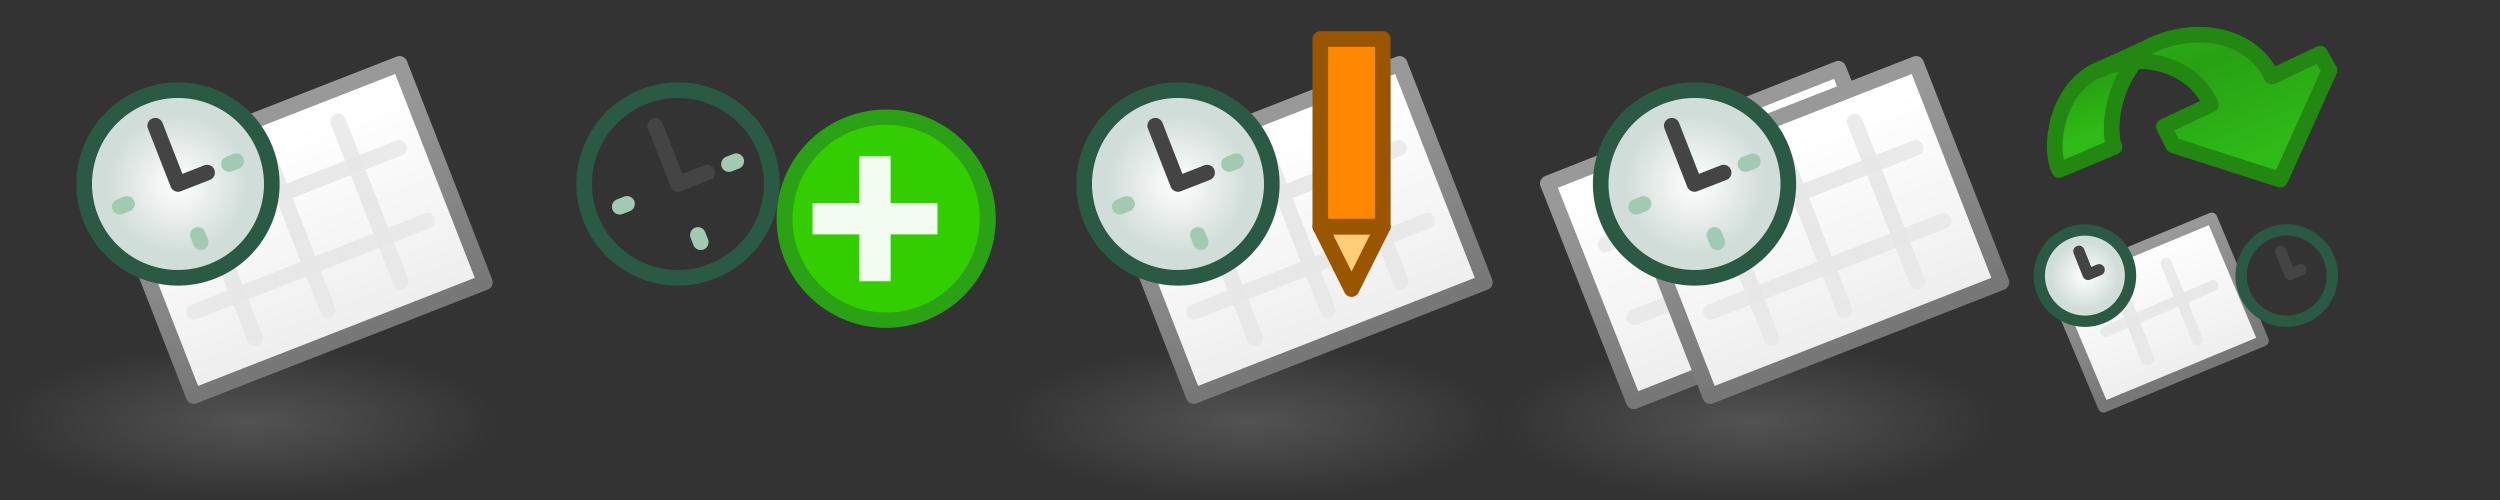 <?xml version="1.0" encoding="UTF-8" standalone="no"?>
<!-- Created with Inkscape (http://www.inkscape.org/) -->

<svg
   xmlns:dc="http://purl.org/dc/elements/1.1/"
   xmlns:cc="http://creativecommons.org/ns#"
   xmlns:rdf="http://www.w3.org/1999/02/22-rdf-syntax-ns#"
   xmlns:svg="http://www.w3.org/2000/svg"
   xmlns="http://www.w3.org/2000/svg"
   xmlns:xlink="http://www.w3.org/1999/xlink"
   xmlns:sodipodi="http://sodipodi.sourceforge.net/DTD/sodipodi-0.dtd"
   xmlns:inkscape="http://www.inkscape.org/namespaces/inkscape"
   width="160"
   height="32"
   id="svg8645"
   version="1.1"
   inkscape:version="0.48.5 r10040"
   sodipodi:docname="schedule.svg">
  <rect width="100%" height="100%" fill="#333333" stroke="none"/>
  <defs
     id="defs8647">
    <linearGradient
       id="linearGradient3592-9-0">
      <stop
         id="stop3594-6-4"
         offset="0"
         style="stop-color:#777777;stop-opacity:0.467;" />
      <stop
         id="stop3596-3-7"
         offset="1"
         style="stop-color:#777777;stop-opacity:0;" />
    </linearGradient>
    <linearGradient
       id="linearGradient5666-8">
      <stop
         style="stop-color:#ffffff;stop-opacity:1;"
         offset="0"
         id="stop5668-9" />
      <stop
         style="stop-color:#eeeeee;stop-opacity:1;"
         offset="1"
         id="stop5670-4" />
    </linearGradient>
    <linearGradient
       id="linearGradient5658-7">
      <stop
         style="stop-color:#999999;stop-opacity:1;"
         offset="0"
         id="stop5660-1" />
      <stop
         style="stop-color:#777777;stop-opacity:1;"
         offset="1"
         id="stop5662-6" />
    </linearGradient>
    <linearGradient
       id="linearGradient5698-4">
      <stop
         style="stop-color:#e7e7e7;stop-opacity:0.8;"
         offset="0"
         id="stop5700-5" />
      <stop
         id="stop6148-9"
         offset="0.5"
         style="stop-color:#e7e7e7;stop-opacity:1;" />
      <stop
         style="stop-color:#e7e7e7;stop-opacity:0.8;"
         offset="1"
         id="stop5702-3" />
    </linearGradient>
    <linearGradient
       id="linearGradient5676-0">
      <stop
         style="stop-color:#ffffff;stop-opacity:1;"
         offset="0"
         id="stop5678-5" />
      <stop
         style="stop-color:#d1ddd8;stop-opacity:1;"
         offset="1"
         id="stop5680-0" />
    </linearGradient>
    <linearGradient
       inkscape:collect="always"
       xlink:href="#linearGradient5666-8"
       id="linearGradient8094-5"
       gradientUnits="userSpaceOnUse"
       gradientTransform="translate(3.5,1033.862)"
       x1="3702.5"
       y1="35.5"
       x2="3702.5"
       y2="49" />
    <linearGradient
       inkscape:collect="always"
       xlink:href="#linearGradient5658-7"
       id="linearGradient8096-3"
       gradientUnits="userSpaceOnUse"
       gradientTransform="translate(3.5,1033.862)"
       x1="3695"
       y1="35.5"
       x2="3695"
       y2="49" />
    <linearGradient
       inkscape:collect="always"
       xlink:href="#linearGradient5698-4"
       id="linearGradient8098-0"
       gradientUnits="userSpaceOnUse"
       gradientTransform="translate(3,0)"
       x1="3703"
       y1="1067.362"
       x2="3703"
       y2="1056.362" />
    <linearGradient
       inkscape:collect="always"
       xlink:href="#linearGradient5698-4"
       id="linearGradient8116-8"
       gradientUnits="userSpaceOnUse"
       gradientTransform="translate(-2,0)"
       x1="3703"
       y1="1067.362"
       x2="3703"
       y2="1056.362" />
    <linearGradient
       inkscape:collect="always"
       xlink:href="#linearGradient5698-4"
       id="linearGradient8130-2"
       gradientUnits="userSpaceOnUse"
       gradientTransform="translate(-7,0)"
       x1="3703"
       y1="1067.362"
       x2="3703"
       y2="1056.362" />
    <linearGradient
       inkscape:collect="always"
       xlink:href="#linearGradient5698-4"
       id="linearGradient8100-2"
       gradientUnits="userSpaceOnUse"
       gradientTransform="translate(0,-1)"
       x1="3692"
       y1="1060.862"
       x2="3708"
       y2="1060.862" />
    <linearGradient
       inkscape:collect="always"
       xlink:href="#linearGradient5698-4"
       id="linearGradient8144-4"
       gradientUnits="userSpaceOnUse"
       gradientTransform="translate(0,4)"
       x1="3692"
       y1="1060.862"
       x2="3708"
       y2="1060.862" />
    <linearGradient
       inkscape:collect="always"
       xlink:href="#linearGradient5666-8"
       id="linearGradient10562"
       gradientUnits="userSpaceOnUse"
       gradientTransform="translate(3.5,1033.862)"
       x1="3702.5"
       y1="35.5"
       x2="3702.5"
       y2="49" />
    <linearGradient
       inkscape:collect="always"
       xlink:href="#linearGradient5658-7"
       id="linearGradient10564"
       gradientUnits="userSpaceOnUse"
       gradientTransform="translate(3.5,1033.862)"
       x1="3695"
       y1="35.5"
       x2="3695"
       y2="49" />
    <linearGradient
       inkscape:collect="always"
       xlink:href="#linearGradient5698-4"
       id="linearGradient10566"
       gradientUnits="userSpaceOnUse"
       gradientTransform="translate(3,1.0481141e-5)"
       x1="3703"
       y1="1067.362"
       x2="3703"
       y2="1056.362" />
    <linearGradient
       inkscape:collect="always"
       xlink:href="#linearGradient5698-4"
       id="linearGradient10568"
       gradientUnits="userSpaceOnUse"
       gradientTransform="translate(-2,1.0481141e-5)"
       x1="3703"
       y1="1067.362"
       x2="3703"
       y2="1056.362" />
    <linearGradient
       inkscape:collect="always"
       xlink:href="#linearGradient5698-4"
       id="linearGradient10570"
       gradientUnits="userSpaceOnUse"
       gradientTransform="translate(-7,1.0481141e-5)"
       x1="3703"
       y1="1067.362"
       x2="3703"
       y2="1056.362" />
    <linearGradient
       inkscape:collect="always"
       xlink:href="#linearGradient5698-4"
       id="linearGradient10572"
       gradientUnits="userSpaceOnUse"
       gradientTransform="translate(2.6158388e-5,-1)"
       x1="3692"
       y1="1060.862"
       x2="3708"
       y2="1060.862" />
    <linearGradient
       inkscape:collect="always"
       xlink:href="#linearGradient5698-4"
       id="linearGradient10574"
       gradientUnits="userSpaceOnUse"
       gradientTransform="translate(2.6158388e-5,4)"
       x1="3692"
       y1="1060.862"
       x2="3708"
       y2="1060.862" />
    <radialGradient
       inkscape:collect="always"
       xlink:href="#linearGradient5676-0"
       id="radialGradient10576"
       gradientUnits="userSpaceOnUse"
       cx="3689"
       cy="41"
       fx="3689"
       fy="41"
       r="4.5" />
    <linearGradient
       inkscape:collect="always"
       xlink:href="#linearGradient6008"
       id="linearGradient4049"
       gradientUnits="userSpaceOnUse"
       gradientTransform="translate(1.1345935e-4,1020.562)"
       x1="1501"
       y1="5"
       x2="1503"
       y2="11" />
    <linearGradient
       id="linearGradient6008">
      <stop
         id="stop6010"
         style="stop-color:#2fba18;stop-opacity:1"
         offset="0" />
      <stop
         id="stop6120"
         style="stop-color:#28a114;stop-opacity:1"
         offset="0.5" />
      <stop
         id="stop6012"
         style="stop-color:#2fbb17;stop-opacity:1"
         offset="1" />
    </linearGradient>
    <linearGradient
       y2="17"
       x2="1504"
       y1="4.216"
       x1="1498.807"
       gradientTransform="translate(-3.2806452e-6,1020.562)"
       gradientUnits="userSpaceOnUse"
       id="linearGradient4132"
       xlink:href="#linearGradient6008"
       inkscape:collect="always" />
    <linearGradient
       inkscape:collect="always"
       xlink:href="#linearGradient5666-8"
       id="linearGradient4273"
       gradientUnits="userSpaceOnUse"
       gradientTransform="translate(3.5,1033.862)"
       x1="3702.5"
       y1="35.5"
       x2="3702.5"
       y2="49" />
    <linearGradient
       inkscape:collect="always"
       xlink:href="#linearGradient5658-7"
       id="linearGradient4275"
       gradientUnits="userSpaceOnUse"
       gradientTransform="translate(3.5,1033.862)"
       x1="3695"
       y1="35.5"
       x2="3695"
       y2="49" />
    <linearGradient
       inkscape:collect="always"
       xlink:href="#linearGradient5698-4"
       id="linearGradient4277"
       gradientUnits="userSpaceOnUse"
       gradientTransform="translate(3,0)"
       x1="3703"
       y1="1067.362"
       x2="3703"
       y2="1056.362" />
    <linearGradient
       inkscape:collect="always"
       xlink:href="#linearGradient5698-4"
       id="linearGradient4279"
       gradientUnits="userSpaceOnUse"
       gradientTransform="translate(-2,0)"
       x1="3703"
       y1="1067.362"
       x2="3703"
       y2="1056.362" />
    <linearGradient
       inkscape:collect="always"
       xlink:href="#linearGradient5698-4"
       id="linearGradient4281"
       gradientUnits="userSpaceOnUse"
       gradientTransform="translate(-7,0)"
       x1="3703"
       y1="1067.362"
       x2="3703"
       y2="1056.362" />
    <linearGradient
       inkscape:collect="always"
       xlink:href="#linearGradient5698-4"
       id="linearGradient4283"
       gradientUnits="userSpaceOnUse"
       gradientTransform="translate(0,-1)"
       x1="3692"
       y1="1060.862"
       x2="3708"
       y2="1060.862" />
    <linearGradient
       inkscape:collect="always"
       xlink:href="#linearGradient5698-4"
       id="linearGradient4285"
       gradientUnits="userSpaceOnUse"
       gradientTransform="translate(0,4)"
       x1="3692"
       y1="1060.862"
       x2="3708"
       y2="1060.862" />
    <radialGradient
       inkscape:collect="always"
       xlink:href="#linearGradient5676-0"
       id="radialGradient4287"
       gradientUnits="userSpaceOnUse"
       cx="3689"
       cy="41"
       fx="3689"
       fy="41"
       r="4.5" />
    <radialGradient
       inkscape:collect="always"
       xlink:href="#linearGradient3592-9-0"
       id="radialGradient4357"
       gradientUnits="userSpaceOnUse"
       gradientTransform="matrix(1,0,0,0.312,-2e-4,1038.925)"
       cx="16"
       cy="27"
       fx="16"
       fy="27"
       r="16" />
    <radialGradient
       inkscape:collect="always"
       xlink:href="#linearGradient3592-9-0"
       id="radialGradient4538"
       gradientUnits="userSpaceOnUse"
       gradientTransform="matrix(1,0,0,0.312,96,1038.925)"
       cx="16"
       cy="27"
       fx="16"
       fy="27"
       r="16" />
    <linearGradient
       inkscape:collect="always"
       xlink:href="#linearGradient5666-8"
       id="linearGradient6021"
       gradientUnits="userSpaceOnUse"
       gradientTransform="matrix(0.932,-0.364,0.364,0.932,-3316.798,2342.695)"
       x1="3702.202"
       y1="38.665"
       x2="3702.5"
       y2="49" />
    <linearGradient
       inkscape:collect="always"
       xlink:href="#linearGradient5658-7"
       id="linearGradient6023"
       gradientUnits="userSpaceOnUse"
       gradientTransform="matrix(0.932,-0.364,0.364,0.932,-3316.798,2342.695)"
       x1="3694.933"
       y1="38.872"
       x2="3695"
       y2="49" />
    <linearGradient
       inkscape:collect="always"
       xlink:href="#linearGradient5698-4"
       id="linearGradient6025"
       gradientUnits="userSpaceOnUse"
       gradientTransform="matrix(0.932,-0.364,0.364,0.932,-3690.7,1393.197)"
       x1="3703"
       y1="1067.362"
       x2="3702.954"
       y2="1061.123" />
    <linearGradient
       inkscape:collect="always"
       xlink:href="#linearGradient5698-4"
       id="linearGradient6027"
       gradientUnits="userSpaceOnUse"
       gradientTransform="matrix(0.932,-0.364,0.364,0.932,-3694.43,1394.59)"
       x1="3703"
       y1="1067.362"
       x2="3702.965"
       y2="1061.962" />
    <linearGradient
       inkscape:collect="always"
       xlink:href="#linearGradient5698-4"
       id="linearGradient6029"
       gradientUnits="userSpaceOnUse"
       gradientTransform="matrix(0.932,-0.364,0.364,0.932,-3686.49,1395.953)"
       x1="3692.852"
       y1="1060.882"
       x2="3701.765"
       y2="1060.594" />
    <radialGradient
       inkscape:collect="always"
       xlink:href="#linearGradient5676-0"
       id="radialGradient3877"
       gradientUnits="userSpaceOnUse"
       cx="3689"
       cy="41"
       fx="3689"
       fy="41"
       r="4.5" />
  </defs>
  <sodipodi:namedview
     id="base"
     pagecolor="#ffffff"
     bordercolor="#666666"
     borderopacity="1.0"
     inkscape:pageopacity="0.0"
     inkscape:pageshadow="2"
     inkscape:zoom="2.8284271"
     inkscape:cx="131.85695"
     inkscape:cy="14.523286"
     inkscape:document-units="px"
     inkscape:current-layer="layer1"
     showgrid="false"
     inkscape:snap-bbox="true"
     inkscape:window-width="1366"
     inkscape:window-height="705"
     inkscape:window-x="0"
     inkscape:window-y="27"
     inkscape:window-maximized="1"
     inkscape:snap-global="false">
    <inkscape:grid
       type="xygrid"
       id="grid9817"
       empspacing="5"
       visible="true"
       enabled="true"
       snapvisiblegridlinesonly="true" />
  </sodipodi:namedview>
  <g
     inkscape:label="Layer 1"
     inkscape:groupmode="layer"
     id="layer1"
     transform="translate(0,-1020.362)">
    <use
       x="0"
       y="0"
       xlink:href="#g4457"
       id="use4477"
       transform="translate(64,0)"
       width="160"
       height="32" />
    <use
       x="0"
       y="0"
       xlink:href="#g4457"
       id="use4475"
       transform="translate(32,0)"
       width="160"
       height="32" />
    <g
       id="g4457">
      <rect
         style="fill:url(#radialGradient4357);fill-opacity:1;fill-rule:evenodd;stroke:none"
         id="use4846"
         width="32"
         height="10"
         x="0"
         y="1042.362" />
      <g
         transform="matrix(0.932,-0.364,0.364,0.932,-3838.723,1395.753)"
         id="use6981">
        <g
           id="g8170"
           transform="translate(19,-8.5)">
          <path
             sodipodi:nodetypes="ccccc"
             inkscape:connector-curvature="0"
             id="path8172"
             d="m 3693.5,1067.862 20,0 0,15 -20,0 z"
             style="fill:url(#linearGradient4273);fill-opacity:1;stroke:url(#linearGradient4275);stroke-width:1px;stroke-linecap:round;stroke-linejoin:round;stroke-opacity:1" />
          <g
             transform="translate(3.5,13.5)"
             id="g8174">
            <path
               style="fill:none;stroke:url(#linearGradient4277);stroke-width:1px;stroke-linecap:round;stroke-linejoin:round;stroke-opacity:1"
               d="m 3705,1067.362 0,-11"
               id="path8176"
               inkscape:connector-curvature="0"
               sodipodi:nodetypes="cc" />
            <path
               style="fill:none;stroke:url(#linearGradient4279);stroke-width:1px;stroke-linecap:round;stroke-linejoin:round;stroke-opacity:1"
               d="m 3700,1067.362 0,-11"
               id="path8178"
               inkscape:connector-curvature="0"
               sodipodi:nodetypes="cc" />
            <path
               sodipodi:nodetypes="cc"
               inkscape:connector-curvature="0"
               id="path8180"
               d="m 3695,1067.362 0,-11"
               style="fill:none;stroke:url(#linearGradient4281);stroke-width:1px;stroke-linecap:round;stroke-linejoin:round;stroke-opacity:1" />
            <path
               inkscape:connector-curvature="0"
               id="path8182"
               d="m 3708,1059.362 -16,0"
               style="fill:none;stroke:url(#linearGradient4283);stroke-width:1px;stroke-linecap:round;stroke-linejoin:round;stroke-opacity:1"
               sodipodi:nodetypes="cc" />
            <path
               inkscape:connector-curvature="0"
               id="path8184"
               d="m 3708,1064.362 -16,0"
               style="fill:none;stroke:url(#linearGradient4285);stroke-width:1px;stroke-linecap:round;stroke-linejoin:round;stroke-opacity:1"
               sodipodi:nodetypes="cc" />
          </g>
        </g>
        <g
           id="g8186"
           transform="translate(20.5,0)">
          <path
             transform="translate(7,1020.362)"
             d="m 3695,41 c 0,3.314 -2.686,6 -6,6 -3.314,0 -6,-2.686 -6,-6 0,-3.314 2.686,-6 6,-6 3.314,0 6,2.686 6,6 z"
             sodipodi:ry="6"
             sodipodi:rx="6"
             sodipodi:cy="41"
             sodipodi:cx="3689"
             id="path8188"
             style="fill:url(#radialGradient4287);fill-opacity:1;stroke:#2a5945;stroke-linecap:round;stroke-linejoin:round;stroke-opacity:1"
             sodipodi:type="arc" />
          <path
             inkscape:connector-curvature="0"
             id="path8190"
             d="m 3696,1057.362 0,4 2,0"
             style="fill:none;stroke:#444444;stroke-width:1px;stroke-linecap:round;stroke-linejoin:round;stroke-opacity:1"
             sodipodi:nodetypes="ccc" />
          <path
             inkscape:transform-center-x="2.75"
             inkscape:connector-curvature="0"
             id="path8192"
             d="m 3692,1061.362 0.5,0"
             style="fill:none;stroke:#a2cab3;stroke-width:1px;stroke-linecap:round;stroke-linejoin:round;stroke-opacity:1" />
          <path
             inkscape:transform-center-x="2.75"
             inkscape:connector-curvature="0"
             id="path8194"
             d="m 3699.5,1061.362 0.5,0"
             style="fill:none;stroke:#a2cab3;stroke-width:1px;stroke-linecap:round;stroke-linejoin:round;stroke-opacity:1" />
          <path
             inkscape:transform-center-x="2.75"
             inkscape:connector-curvature="0"
             id="path8196"
             d="m 3696,1065.362 0,-0.5"
             style="fill:none;stroke:#a2cab3;stroke-width:1px;stroke-linecap:round;stroke-linejoin:round;stroke-opacity:1" />
        </g>
      </g>
    </g>
    <rect
       style="fill:url(#radialGradient4538);fill-opacity:1;fill-rule:evenodd;stroke:none"
       id="use6995"
       width="32"
       height="10"
       x="96"
       y="1042.362" />
    <g
       id="use6989"
       transform="matrix(0.93,-0.367,0.367,0.93,-3727.801,1394.501)">
      <path
         sodipodi:nodetypes="ccccc"
         inkscape:connector-curvature="0"
         id="path8080"
         d="m 3693.5,1067.862 20,0 0,15 -20,0 z"
         style="fill:url(#linearGradient8094-5);fill-opacity:1;stroke:url(#linearGradient8096-3);stroke-width:1px;stroke-linecap:round;stroke-linejoin:round;stroke-opacity:1" />
      <g
         transform="translate(3.5,13.5)"
         id="g8082">
        <path
           style="fill:none;stroke:url(#linearGradient8098-0);stroke-width:1px;stroke-linecap:round;stroke-linejoin:round;stroke-opacity:1"
           d="m 3705,1067.362 0,-11"
           id="path8084"
           inkscape:connector-curvature="0"
           sodipodi:nodetypes="cc" />
        <path
           style="fill:none;stroke:url(#linearGradient8116-8);stroke-width:1px;stroke-linecap:round;stroke-linejoin:round;stroke-opacity:1"
           d="m 3700,1067.362 0,-11"
           id="use8086"
           inkscape:connector-curvature="0"
           sodipodi:nodetypes="cc" />
        <path
           sodipodi:nodetypes="cc"
           inkscape:connector-curvature="0"
           id="use8088"
           d="m 3695,1067.362 0,-11"
           style="fill:none;stroke:url(#linearGradient8130-2);stroke-width:1px;stroke-linecap:round;stroke-linejoin:round;stroke-opacity:1" />
        <path
           inkscape:connector-curvature="0"
           id="path8090"
           d="m 3708,1059.362 -16,0"
           style="fill:none;stroke:url(#linearGradient8100-2);stroke-width:1px;stroke-linecap:round;stroke-linejoin:round;stroke-opacity:1"
           sodipodi:nodetypes="cc" />
        <path
           inkscape:connector-curvature="0"
           id="use8092"
           d="m 3708,1064.362 -16,0"
           style="fill:none;stroke:url(#linearGradient8144-4);stroke-width:1px;stroke-linecap:round;stroke-linejoin:round;stroke-opacity:1"
           sodipodi:nodetypes="cc" />
      </g>
    </g>
    <g
       transform="matrix(0.932,-0.364,0.364,0.932,-3741.665,1395.753)"
       id="use6997">
      <g
         id="g10534"
         transform="translate(19,-8.5)">
        <path
           sodipodi:nodetypes="ccccc"
           inkscape:connector-curvature="0"
           id="path10536"
           d="m 3693.5,1067.862 20,0 0,15 -20,0 z"
           style="fill:url(#linearGradient10562);fill-opacity:1;stroke:url(#linearGradient10564);stroke-width:1px;stroke-linecap:round;stroke-linejoin:round;stroke-opacity:1" />
        <g
           transform="translate(3.5,13.5)"
           id="g10538">
          <path
             style="fill:none;stroke:url(#linearGradient10566);stroke-width:1px;stroke-linecap:round;stroke-linejoin:round;stroke-opacity:1"
             d="m 3705,1067.362 0,-11"
             id="path10540"
             inkscape:connector-curvature="0"
             sodipodi:nodetypes="cc" />
          <path
             style="fill:none;stroke:url(#linearGradient10568);stroke-width:1px;stroke-linecap:round;stroke-linejoin:round;stroke-opacity:1"
             d="m 3700,1067.362 0,-11"
             id="path10542"
             inkscape:connector-curvature="0"
             sodipodi:nodetypes="cc" />
          <path
             sodipodi:nodetypes="cc"
             inkscape:connector-curvature="0"
             id="path10544"
             d="m 3695,1067.362 0,-11"
             style="fill:none;stroke:url(#linearGradient10570);stroke-width:1px;stroke-linecap:round;stroke-linejoin:round;stroke-opacity:1" />
          <path
             inkscape:connector-curvature="0"
             id="path10546"
             d="m 3708,1059.362 -16,0"
             style="fill:none;stroke:url(#linearGradient10572);stroke-width:1px;stroke-linecap:round;stroke-linejoin:round;stroke-opacity:1"
             sodipodi:nodetypes="cc" />
          <path
             inkscape:connector-curvature="0"
             id="path10548"
             d="m 3708,1064.362 -16,0"
             style="fill:none;stroke:url(#linearGradient10574);stroke-width:1px;stroke-linecap:round;stroke-linejoin:round;stroke-opacity:1"
             sodipodi:nodetypes="cc" />
        </g>
      </g>
      <g
         id="g10550"
         transform="translate(20.5,0)">
        <path
           transform="translate(7,1020.362)"
           d="m 3695,41 c 0,3.314 -2.686,6 -6,6 -3.314,0 -6,-2.686 -6,-6 0,-3.314 2.686,-6 6,-6 3.314,0 6,2.686 6,6 z"
           sodipodi:ry="6"
           sodipodi:rx="6"
           sodipodi:cy="41"
           sodipodi:cx="3689"
           id="path10552"
           style="fill:url(#radialGradient10576);fill-opacity:1;stroke:#2a5945;stroke-linecap:round;stroke-linejoin:round;stroke-opacity:1"
           sodipodi:type="arc" />
        <path
           inkscape:connector-curvature="0"
           id="path10554"
           d="m 3696,1057.362 0,4 2,0"
           style="fill:none;stroke:#444444;stroke-width:1px;stroke-linecap:round;stroke-linejoin:round;stroke-opacity:1"
           sodipodi:nodetypes="ccc" />
        <path
           inkscape:transform-center-x="2.75"
           inkscape:connector-curvature="0"
           id="path10556"
           d="m 3692,1061.362 0.5,0"
           style="fill:none;stroke:#a2cab3;stroke-width:1px;stroke-linecap:round;stroke-linejoin:round;stroke-opacity:1" />
        <path
           inkscape:transform-center-x="2.75"
           inkscape:connector-curvature="0"
           id="path10558"
           d="m 3699.5,1061.362 0.5,0"
           style="fill:none;stroke:#a2cab3;stroke-width:1px;stroke-linecap:round;stroke-linejoin:round;stroke-opacity:1" />
        <path
           inkscape:transform-center-x="2.75"
           inkscape:connector-curvature="0"
           id="path10560"
           d="m 3696,1065.362 0,-0.5"
           style="fill:none;stroke:#a2cab3;stroke-width:1px;stroke-linecap:round;stroke-linejoin:round;stroke-opacity:1" />
      </g>
    </g>
    <use
       height="32"
       width="160"
       transform="translate(32,0)"
       id="use4167"
       xlink:href="#use6995"
       y="0"
       x="0" />
    <g
       id="g6242"
       transform="translate(-68,0)">
      <path
         sodipodi:nodetypes="cccc"
         inkscape:connector-curvature="0"
         id="path3966-4-44"
         d="m 152.5,1034.862 2,4 2,-4 z"
         style="fill:#ffcc77;fill-opacity:1;stroke:#995500;stroke-width:1px;stroke-linecap:butt;stroke-linejoin:round;stroke-opacity:1" />
      <path
         sodipodi:nodetypes="ccccc"
         inkscape:connector-curvature="0"
         id="path3158-9-6-5"
         d="m 152.5,1022.862 4,0 0,12 -4,0 z"
         style="fill:#ff8800;fill-opacity:1;stroke:#995500;stroke-width:1px;stroke-linecap:round;stroke-linejoin:round;stroke-opacity:1" />
    </g>
    <g
       id="use6093"
       transform="translate(-1376.212,-0.3)">
      <path
         style="fill:url(#linearGradient4049);fill-opacity:1;stroke:#228811;stroke-width:1;stroke-linecap:round;stroke-linejoin:round;stroke-miterlimit:4;stroke-opacity:1;stroke-dasharray:none;stroke-dashoffset:0"
         id="path11467"
         inkscape:connector-curvature="0"
         d="m 1510.563,1025.093 c -2.78,1.201 -3.266,5.063 -2.562,6.45 l 3.537,-1.482 c -0.575,-1.415 0.158,-5.461 2.922,-6.66 z" />
      <path
         style="fill:url(#linearGradient4132);fill-opacity:1;stroke:#228811;stroke-width:1;stroke-linecap:round;stroke-linejoin:round;stroke-miterlimit:4;stroke-opacity:1;stroke-dasharray:none;stroke-dashoffset:0"
         id="path11469"
         inkscape:connector-curvature="0"
         d="m 1517.7,1027.362 -3,1.4 0.6,1.2 6.85,2.2 3.15,-7 -0.6,-1.062 -3.1,1.463 c -1.2,-2.643 -4.696,-3.336 -7.556,-2.058 l -3.481,1.652 c 2.547,-1.271 5.997,-0.426 7.138,2.206 z" />
    </g>
    <use
       x="0"
       y="0"
       xlink:href="#g5416"
       id="use5426"
       transform="translate(-12.917,3.5132e-4)"
       width="160"
       height="32" />
    <g
       id="g5416"
       transform="translate(1.1,-0.5)">
      <g
         transform="matrix(0.859,0,0,0.859,27.08,148.506)"
         id="g4610">
        <path
           sodipodi:nodetypes="ccccc"
           inkscape:connector-curvature="0"
           id="path4363"
           d="m 135.106,1036.738 11.913,-4.945 3.846,9.143 -11.913,4.945 z"
           style="fill:url(#linearGradient6021);fill-opacity:1;stroke:url(#linearGradient6023);stroke-width:0.815;stroke-linecap:round;stroke-linejoin:round;stroke-opacity:1;stroke-miterlimit:4;stroke-dasharray:none" />
        <path
           sodipodi:nodetypes="cc"
           inkscape:connector-curvature="0"
           id="path4369"
           d="m 145.957,1040.877 -2.328,-5.701"
           style="fill:none;stroke:url(#linearGradient6025);stroke-width:0.815;stroke-linecap:round;stroke-linejoin:round;stroke-opacity:1;stroke-miterlimit:4;stroke-dasharray:none" />
        <path
           style="fill:none;stroke:url(#linearGradient6027);stroke-width:1px;stroke-linecap:round;stroke-linejoin:round;stroke-opacity:1"
           d="m 142.227,1042.27 -2.033,-5.152"
           id="path4371"
           inkscape:connector-curvature="0"
           sodipodi:nodetypes="cc" />
        <path
           sodipodi:nodetypes="cc"
           style="fill:none;stroke:url(#linearGradient6029);stroke-width:0.815;stroke-linecap:round;stroke-linejoin:round;stroke-opacity:1;stroke-miterlimit:4;stroke-dasharray:none"
           d="m 147.135,1036.832 -8.009,3.413"
           id="path4375"
           inkscape:connector-curvature="0" />
      </g>
      <g
         id="g4377"
         transform="matrix(0.399,-0.156,0.156,0.399,-1495.446,1192.267)">
        <path
           transform="matrix(1.136,0,0,1.136,-493.215,1013.68)"
           d="m 3695,41 c 0,3.314 -2.686,6 -6,6 -3.314,0 -6,-2.686 -6,-6 0,-3.314 2.686,-6 6,-6 3.314,0 6,2.686 6,6 z"
           sodipodi:ry="6"
           sodipodi:rx="6"
           sodipodi:cy="41"
           sodipodi:cx="3689"
           id="path4379"
           style="fill:url(#radialGradient3877);fill-opacity:1;stroke:#2a5945;stroke-width:1.488;stroke-linecap:round;stroke-linejoin:round;stroke-miterlimit:4;stroke-opacity:1;stroke-dasharray:none"
           sodipodi:type="arc" />
        <path
           inkscape:connector-curvature="0"
           id="path4381"
           d="m 3697.974,1056.551 0.023,3.711 1.784,-0.044"
           style="fill:none;stroke:#444444;stroke-width:1.691;stroke-linecap:round;stroke-linejoin:round;stroke-miterlimit:4;stroke-opacity:1;stroke-dasharray:none"
           sodipodi:nodetypes="ccc" />
      </g>
    </g>
    <g
       id="g6634"
       transform="translate(-20,1)">
      <path
         sodipodi:type="arc"
         style="fill:#33ce00;fill-opacity:1;stroke:#2ba115;stroke-width:0.981;stroke-linecap:round;stroke-linejoin:round;stroke-miterlimit:4;stroke-opacity:1;stroke-dasharray:none"
         id="path6624"
         sodipodi:cx="2872.25"
         sodipodi:cy="13"
         sodipodi:rx="6.2394724"
         sodipodi:ry="6.5106826"
         d="m 2878.488,12.868 c 0.07,3.595 -2.667,6.568 -6.112,6.641 -3.445,0.073 -6.295,-2.782 -6.365,-6.377 -0.07,-3.595 2.667,-6.568 6.112,-6.641 3.436,-0.073 6.281,2.768 6.364,6.353"
         transform="matrix(1.042,0,0,0.998,-2916.168,1020.384)"
         sodipodi:start="6.2629197"
         sodipodi:end="12.542317"
         sodipodi:open="true" />
      <path
         style="fill:#ffffff;fill-opacity:0.941;stroke:none"
         d="m 72,1034.362 0,-2 3,0 0,-3 2,0 0,3 3,0 0,2 -3,0 0,3 -2,0 0,-3 z"
         id="path6628"
         inkscape:connector-curvature="0"
         sodipodi:nodetypes="ccccccccccccc" />
    </g>
  </g>
</svg>
